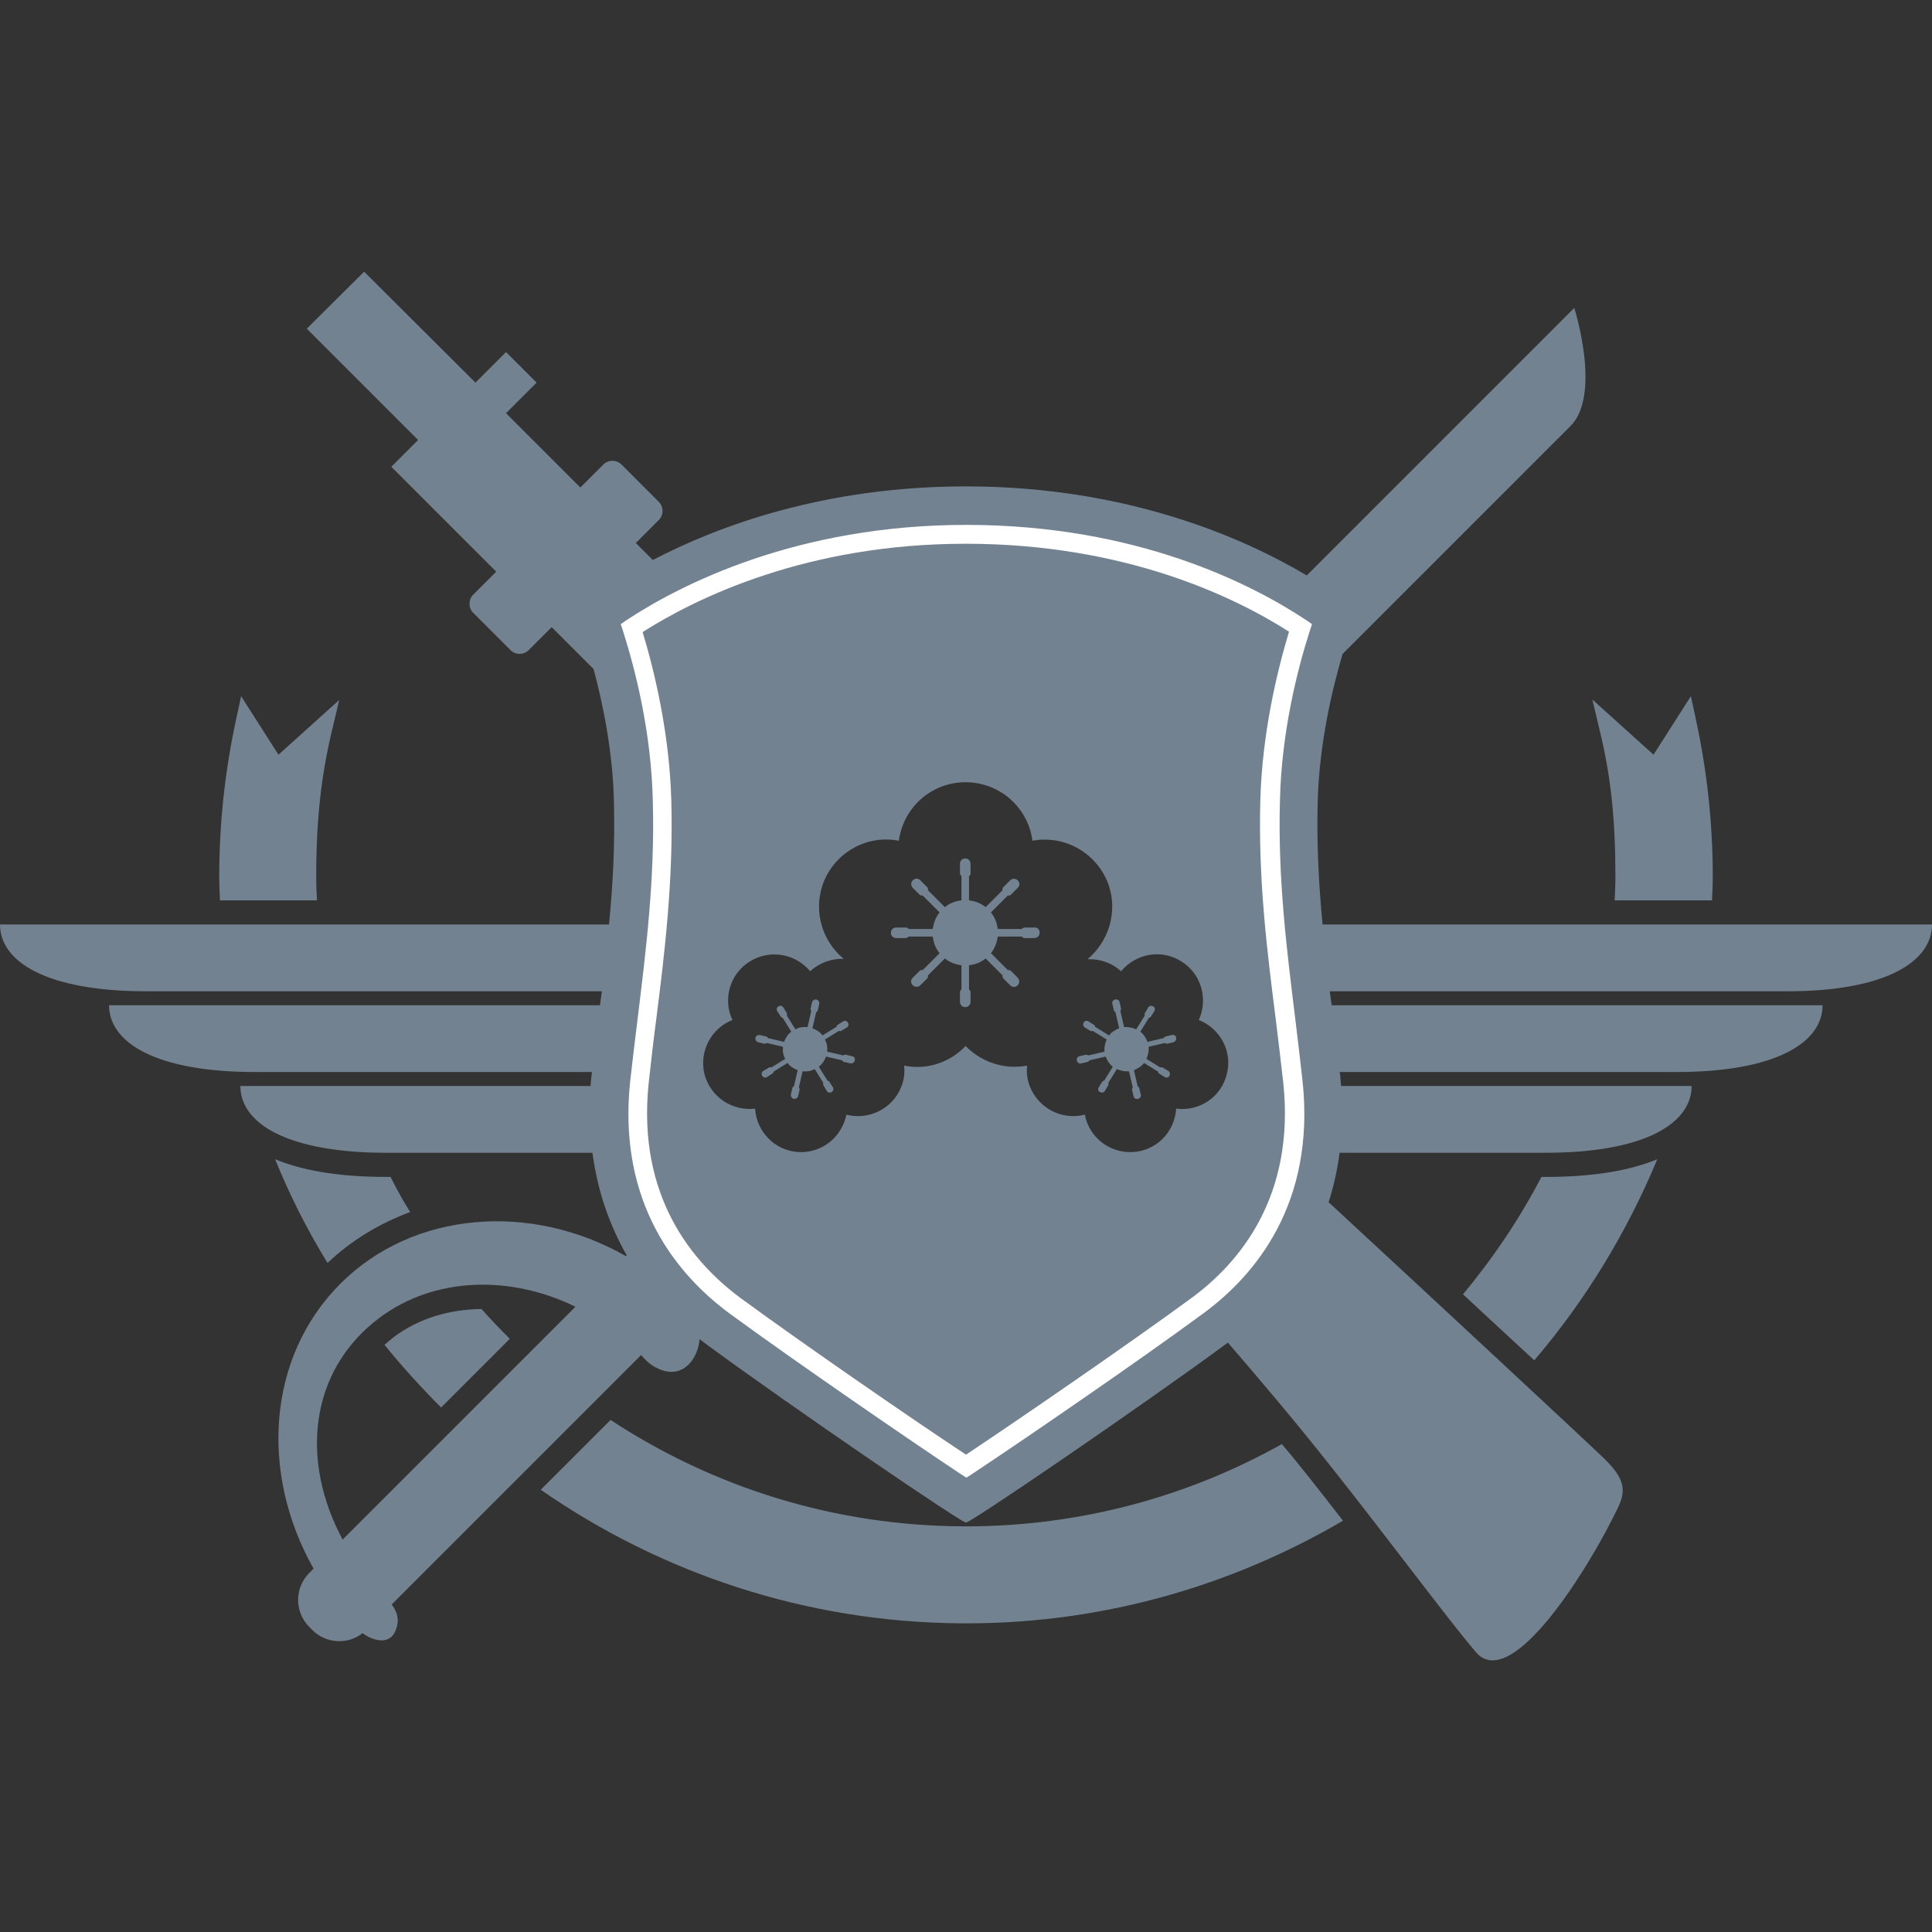 <?xml version="1.0" encoding="utf-8"?>
<!-- Generator: Adobe Illustrator 19.0.0, SVG Export Plug-In . SVG Version: 6.00 Build 0)  -->
<svg version="1.0" id="圖層_1" xmlns="http://www.w3.org/2000/svg" xmlns:xlink="http://www.w3.org/1999/xlink" x="0px" y="0px"
	 viewBox="0 0 512 512" style="enable-background:new 0 0 512 512;" xml:space="preserve">
<rect x="0" y="0" width="512" height="512" fill="#333333" stroke="none"/>
<style type="text/css">
	.st0{fill:#738291;}
	.st1{fill:#FFFFFF;}
</style>
<g>
	<g>
		<path class="st0" d="M103.5,311.9h-1c-13.5,0-22.9-1.9-29.6-4.7c3.9,9.6,8.5,18.7,13.9,27.5c6.3-6,13.8-10.5,21.9-13.5
			C106.8,318.2,105.1,315.1,103.5,311.9z"/>
		<path class="st0" d="M409.5,311.9h-1c-5.8,11.1-12.8,21.5-20.8,31.1c6.6,6.1,13,12.1,18.9,17.5c13.5-15.8,24.5-33.8,32.6-53.3
			C432.5,310,423,311.9,409.5,311.9z"/>
		<path class="st0" d="M423.9,193.4c3,12.2,4.2,23.8,4.2,38.9c0,2.1-0.1,4.2-0.2,6.3h25.8c0.1-2.1,0.2-4.2,0.2-6.3
			c0-14-1.5-28-4.5-41.8l-1.3-6l-9.9,15.5L422,185.4L423.9,193.4z"/>
		<path class="st0" d="M127.6,346.9c-8.4,0.1-16.5,2.4-23.2,7.4c-0.9,0.7-1.7,1.4-2.5,2.1c4.7,5.8,9.7,11.3,15,16.6l18.2-18.2
			C132.5,352.2,130,349.6,127.6,346.9z"/>
		<path class="st0" d="M84,238.7c-0.1-2.1-0.2-4.2-0.2-6.3c0-15.1,1.3-26.8,4.2-38.9l1.9-8L73.8,200l-9.9-15.5l-1.3,6
			c-3,13.8-4.5,27.8-4.5,41.8c0,2.1,0.1,4.2,0.2,6.3H84z"/>
		<path class="st0" d="M347.3,392c-2.5-3.1-5-6.3-7.6-9.3c-24.8,13.9-53.4,21.8-83.7,21.8c-34.8,0-67.1-10.4-94.2-28.2l-18.5,18.5
			c31.7,22,70,35.1,111.4,35.4l0,0h1.3h1.3l0,0c35.9-0.2,69.6-10.2,98.6-27.2C353,399.3,350.1,395.5,347.3,392z"/>
	</g>
	<path class="st0" d="M512,245H350.5c-1-10.4-1.6-21.2-1.3-32.5c0.4-15.3,3.8-29.7,6.6-39.2c32.8-32.8,57.8-57.8,60.4-60.4
		c8.3-8.3,1-31.3,1-31.3l-70.9,70.9c-16.3-9.7-47.2-23.6-90.3-23.6l0,0v0c-37.4,0-65.5,10.4-83,19.5l-4.5-4.5l6.1-6.1
		c1.3-1.3,1.3-3.5,0-4.8l-9.9-9.9c-1.3-1.3-3.5-1.3-4.8,0l-6.1,6.1l-19.7-19.7l8.1-8.1l-8.1-8.1l-8.1,8.1L96.5,72L81.3,87.1
		l29.5,29.5l-7.1,7.1l27.8,27.8l-6.1,6.1c-1.3,1.3-1.3,3.5,0,4.8l9.9,9.9c1.3,1.3,3.5,1.3,4.8,0l6.1-6.1l11.1,11.1
		c2.5,9.3,5.1,21.9,5.4,35.2c0.3,11.3-0.3,22.1-1.3,32.5H0c0,9.8,12.2,17.7,38.8,17.7h120.7c-0.2,1.2-0.3,2.5-0.5,3.7H28.9
		c0,9.8,12.2,17.7,38.8,17.7h89.2c-0.1,0.5-0.1,0.9-0.2,1.4c-0.1,0.8-0.1,1.5-0.2,2.3H63.7c0,9.8,12.2,17.7,38.8,17.7H157
		c1.4,10.5,4.7,19.5,9.1,27.2l-0.2,0.2c-25.2-14.4-56.4-12-75.7,7.3c-19.4,19.4-21.4,50.2-7.1,75.5l-1.1,1.1c-4,4-4,10.4,0,14.4
		l0.8,0.8c3.6,3.6,9.4,3.9,13.3,0.8c1.7,1.4,6.7,3.7,8.6-0.4c1.5-3.2,0.3-5.6-0.9-7.2l66.1-66.1c1.4,1.6,2.8,3.1,5.8,4.1
		c5.5,1.7,9.2-3,9.7-8.3c0.7,0.5,1.3,1,2,1.5c21.9,16.1,70,49,68.6,47c-1.4,2,46.7-30.9,68.6-47c0.3-0.2,0.5-0.4,0.8-0.6
		c8.2,9.5,17.7,20.7,26.8,32.2c14.5,18.2,31,40.5,38.9,49.8c9.4,11.1,30.1-22.4,37.6-38.1c2-4.2,2.4-7.3-3.4-13
		c-4-3.9-46.6-43.5-73.2-68.1c1.3-4.1,2.3-8.4,2.9-13.1h54.5c26.6,0,38.8-7.9,38.8-17.7h-92.9c-0.1-0.8-0.1-1.5-0.2-2.3
		c0-0.5-0.1-0.9-0.2-1.4h89.2c26.6,0,38.8-7.9,38.8-17.7H352.9c-0.2-1.2-0.3-2.5-0.5-3.7h120.7C499.8,262.8,512,254.8,512,245z
		 M90.8,408c-11.2-20.8-9-44.7,9.8-58.8c14.5-10.8,34.5-11.4,51.9-2.9L90.8,408z M325.1,284.7c-1.5,6.1-7.3,9.9-13.4,9.1
		c-0.4,6.1-5.1,11.1-11.4,11.5c-6.2,0.4-11.7-3.9-12.8-9.9c-5.9,1.5-12.1-1.5-14.5-7.3c-0.8-1.9-1-3.8-0.8-5.7
		c-5.9,1.1-12-0.8-16.3-5.2c-4.3,4.5-10.4,6.4-16.3,5.2c0.2,1.9,0,3.8-0.8,5.7c-2.3,5.8-8.6,8.8-14.5,7.3c-1.2,6-6.6,10.3-12.8,9.9
		c-6.2-0.4-11-5.4-11.4-11.5c-6.1,0.7-11.8-3.1-13.4-9.1c-1.5-6.1,1.8-12.2,7.4-14.4c-2.6-5.5-0.7-12.2,4.6-15.5
		c5.3-3.3,12.1-2.1,16,2.6c2.5-2.3,5.7-3.4,8.9-3.3c-5.5-4.5-8-12.1-5.7-19.3c2.8-8.6,11.6-13.7,20.3-12c1.2-8.8,8.6-15.5,17.7-15.5
		c9.1,0,16.6,6.8,17.7,15.5c8.7-1.6,17.4,3.4,20.3,12c2.3,7.2-0.2,14.8-5.7,19.4c3.2-0.1,6.4,0.9,8.9,3.2c3.9-4.7,10.7-6,16-2.6
		c5.3,3.3,7.1,10,4.6,15.5C323.4,272.6,326.7,278.7,325.1,284.7z"/>
	<g>
		<path class="st1" d="M347.1,167.2l0.6-1.8l-1.6-1.1c-14.2-9.4-44.7-25.2-90-25.2c-44.9,0-75.7,15.8-90,25.2l-1.6,1.1l0.6,1.8
			c3.4,10.7,7.5,27.1,7.9,45c0.6,20.9-1.9,40.3-4,57.6c-0.7,5.8-1.4,11.3-2,16.8c-3.4,32.4,12.6,51.4,26.5,61.6
			c17.2,12.6,48.5,34.1,61.2,42.5l1.4,0.9l1.4-0.9c12.7-8.4,44.1-29.9,61.2-42.5c14-10.2,29.9-29.3,26.5-61.6
			c-0.6-5.6-1.3-11.2-2-17.1c-2.1-17.1-4.6-36.5-4-57.4C339.6,194.3,343.7,177.8,347.1,167.2z M338.1,270.2c0.7,5.9,1.4,11.4,2,16.9
			c3.1,30-11.6,47.6-24.5,57c-16.5,12.1-46.2,32.5-59.6,41.4c-13.5-8.9-43.1-29.3-59.6-41.4c-12.9-9.5-27.6-27-24.5-57
			c0.6-5.4,1.2-10.9,2-16.9c2.2-17.3,4.6-36.9,4-58.2c-0.5-17.4-4.3-33.6-7.6-44.5c14.5-9.2,43.7-23.4,85.6-23.4
			c42.3,0,71.3,14.1,85.7,23.3c-3.3,11-7.1,27.1-7.6,44.6C333.4,233.3,335.9,252.9,338.1,270.2z"/>
	</g>
	<path class="st0" d="M311.7,275c-0.1-0.5-0.6-0.9-1.2-0.7l-1.7,0.4c-0.2,0.1-0.3,0.2-0.4,0.4l-4.3,1c-0.4-1-1-2-1.9-2.7l2.3-3.7
		c0.2,0,0.4-0.1,0.5-0.3l0.9-1.4c0.3-0.5,0.2-1.1-0.3-1.3c-0.5-0.3-1.1-0.1-1.3,0.3l-0.9,1.5c-0.1,0.2-0.1,0.4,0,0.6l-2.3,3.7
		c-1-0.5-2.2-0.7-3.2-0.6l-1-4.3c0.1-0.2,0.2-0.3,0.2-0.6l-0.4-1.7c-0.1-0.5-0.6-0.9-1.2-0.7c-0.5,0.1-0.9,0.6-0.7,1.2l0.4,1.7
		c0.1,0.2,0.2,0.3,0.4,0.4l1,4.3c-1,0.4-2,1-2.7,1.9l-3.7-2.3c0-0.2-0.1-0.4-0.3-0.5l-1.4-0.9c-0.5-0.3-1.1-0.2-1.3,0.3
		c-0.3,0.5-0.1,1.1,0.3,1.3l1.5,0.9c0.2,0.1,0.4,0.1,0.6,0l3.7,2.3c-0.5,1-0.7,2.2-0.6,3.2l-4.3,1c-0.2-0.1-0.3-0.2-0.6-0.2
		l-1.7,0.4c-0.5,0.1-0.9,0.6-0.7,1.2c0.1,0.5,0.6,0.9,1.2,0.7l1.7-0.4c0.2-0.1,0.3-0.2,0.4-0.4l4.3-1c0.4,1,1,2,1.9,2.7l-2.3,3.7
		c-0.2,0-0.4,0.1-0.5,0.3l-0.9,1.4c-0.3,0.5-0.2,1.1,0.3,1.3c0.5,0.3,1.1,0.1,1.3-0.3l0.9-1.5c0.1-0.2,0.1-0.4,0-0.6l2.3-3.7
		c1,0.5,2.2,0.7,3.2,0.6l1,4.3c-0.1,0.2-0.2,0.3-0.2,0.6l0.4,1.7c0.1,0.5,0.6,0.9,1.2,0.7c0.5-0.1,0.9-0.6,0.7-1.2l-0.4-1.7
		c-0.1-0.2-0.2-0.3-0.4-0.4l-1-4.3c1-0.4,2-1,2.7-1.9l3.7,2.3c0,0.2,0.1,0.4,0.3,0.5l1.4,0.9c0.5,0.3,1.1,0.2,1.3-0.3
		c0.3-0.5,0.1-1.1-0.3-1.3l-1.5-0.9c-0.2-0.1-0.4-0.1-0.6,0l-3.7-2.3c0.5-1,0.7-2.2,0.6-3.2l4.3-1c0.2,0.1,0.3,0.2,0.6,0.2l1.7-0.4
		C311.4,276.1,311.8,275.6,311.7,275z"/>
	<path class="st0" d="M225.8,279.9l-1.7-0.4c-0.2,0-0.4,0-0.6,0.2l-4.3-1c0.1-1.1,0-2.2-0.6-3.2l3.7-2.3c0.2,0.1,0.4,0.1,0.6,0
		l1.5-0.9c0.5-0.3,0.6-0.9,0.3-1.3c-0.3-0.5-0.9-0.6-1.3-0.3l-1.4,0.9c-0.2,0.1-0.3,0.3-0.3,0.5l-3.7,2.3c-0.7-0.9-1.6-1.5-2.7-1.9
		l1-4.3c0.2-0.1,0.4-0.2,0.4-0.4l0.4-1.7c0.1-0.5-0.2-1.1-0.7-1.2c-0.5-0.1-1.1,0.2-1.2,0.7l-0.4,1.7c0,0.2,0,0.4,0.2,0.6l-1,4.3
		c-1.1-0.1-2.2,0-3.2,0.6l-2.3-3.7c0.1-0.2,0.1-0.4,0-0.6l-0.9-1.5c-0.3-0.5-0.9-0.6-1.3-0.3c-0.5,0.3-0.6,0.9-0.3,1.3l0.9,1.4
		c0.1,0.2,0.3,0.3,0.5,0.3l2.3,3.7c-0.9,0.7-1.5,1.6-1.9,2.7l-4.3-1c-0.1-0.2-0.2-0.4-0.4-0.4l-1.7-0.4c-0.5-0.1-1.1,0.2-1.2,0.7
		c-0.1,0.5,0.2,1.1,0.7,1.2l1.7,0.4c0.2,0,0.4,0,0.6-0.2l4.3,1c-0.1,1.1,0,2.2,0.6,3.2l-3.7,2.3c-0.2-0.1-0.4-0.1-0.6,0l-1.5,0.9
		c-0.5,0.3-0.6,0.9-0.3,1.3c0.3,0.5,0.9,0.6,1.3,0.3l1.4-0.9c0.2-0.1,0.3-0.3,0.3-0.5l3.7-2.3c0.7,0.9,1.6,1.5,2.7,1.9l-1,4.3
		c-0.2,0.1-0.4,0.2-0.4,0.4l-0.4,1.7c-0.1,0.5,0.2,1.1,0.7,1.2c0.5,0.1,1.1-0.2,1.2-0.7l0.4-1.7c0-0.2,0-0.4-0.2-0.6l1-4.3
		c1.1,0.1,2.2,0,3.2-0.6l2.3,3.7c-0.1,0.2-0.1,0.4,0,0.6l0.9,1.5c0.3,0.5,0.9,0.6,1.3,0.3c0.5-0.3,0.6-0.9,0.3-1.3l-0.9-1.4
		c-0.1-0.2-0.3-0.3-0.5-0.3l-2.3-3.7c0.9-0.7,1.5-1.6,1.9-2.7l4.3,1c0.1,0.2,0.2,0.4,0.4,0.4l1.7,0.4c0.5,0.1,1.1-0.2,1.2-0.7
		C226.7,280.5,226.4,280,225.8,279.9z"/>
	<path class="st0" d="M274.1,245.8l-2.5,0c-0.3,0-0.6,0.2-0.8,0.4h-6.4c-0.2-1.7-0.8-3.2-1.8-4.4l4.5-4.5c0.3,0.1,0.6,0,0.8-0.2
		l1.8-1.8c0.6-0.5,0.6-1.5,0-2c-0.6-0.6-1.5-0.5-2,0l-1.8,1.8c-0.2,0.2-0.3,0.5-0.2,0.8l-4.5,4.5c-1.2-1-2.8-1.6-4.4-1.8v-6.4
		c0.3-0.2,0.4-0.4,0.4-0.8l0-2.5c0-0.8-0.6-1.4-1.4-1.4c-0.8,0-1.4,0.6-1.4,1.4l0,2.5c0,0.3,0.2,0.6,0.4,0.8v6.4
		c-1.7,0.2-3.2,0.8-4.4,1.8l-4.5-4.5c0.1-0.3,0-0.6-0.2-0.8l-1.8-1.8c-0.5-0.6-1.5-0.6-2,0c-0.6,0.6-0.5,1.5,0,2l1.8,1.8
		c0.2,0.2,0.5,0.3,0.8,0.2l4.5,4.5c-1,1.2-1.6,2.8-1.8,4.4h-6.4c-0.2-0.3-0.4-0.4-0.8-0.4l-2.5,0c-0.8,0-1.4,0.6-1.4,1.4
		c0,0.8,0.6,1.4,1.4,1.4l2.5,0c0.3,0,0.6-0.2,0.8-0.4h6.4c0.2,1.7,0.8,3.2,1.8,4.4l-4.5,4.5c-0.3-0.1-0.6,0-0.8,0.2l-1.8,1.8
		c-0.6,0.5-0.6,1.5,0,2c0.6,0.6,1.5,0.5,2,0l1.8-1.8c0.2-0.2,0.3-0.5,0.2-0.8l4.5-4.5c1.2,1,2.8,1.6,4.4,1.8v6.4
		c-0.3,0.2-0.4,0.4-0.4,0.8l0,2.5c0,0.8,0.6,1.4,1.4,1.4c0.8,0,1.4-0.6,1.4-1.4l0-2.5c0-0.3-0.2-0.6-0.4-0.8v-6.4
		c1.7-0.2,3.2-0.8,4.4-1.8l4.5,4.5c-0.1,0.3,0,0.6,0.2,0.8l1.8,1.8c0.5,0.6,1.5,0.6,2,0c0.6-0.6,0.5-1.5,0-2l-1.8-1.8
		c-0.2-0.2-0.5-0.3-0.8-0.2l-4.5-4.5c1-1.2,1.6-2.8,1.8-4.4h6.4c0.2,0.3,0.4,0.4,0.8,0.4l2.5,0c0.8,0,1.4-0.6,1.4-1.4
		C275.6,246.4,274.9,245.7,274.1,245.8z"/>
</g>
</svg>
